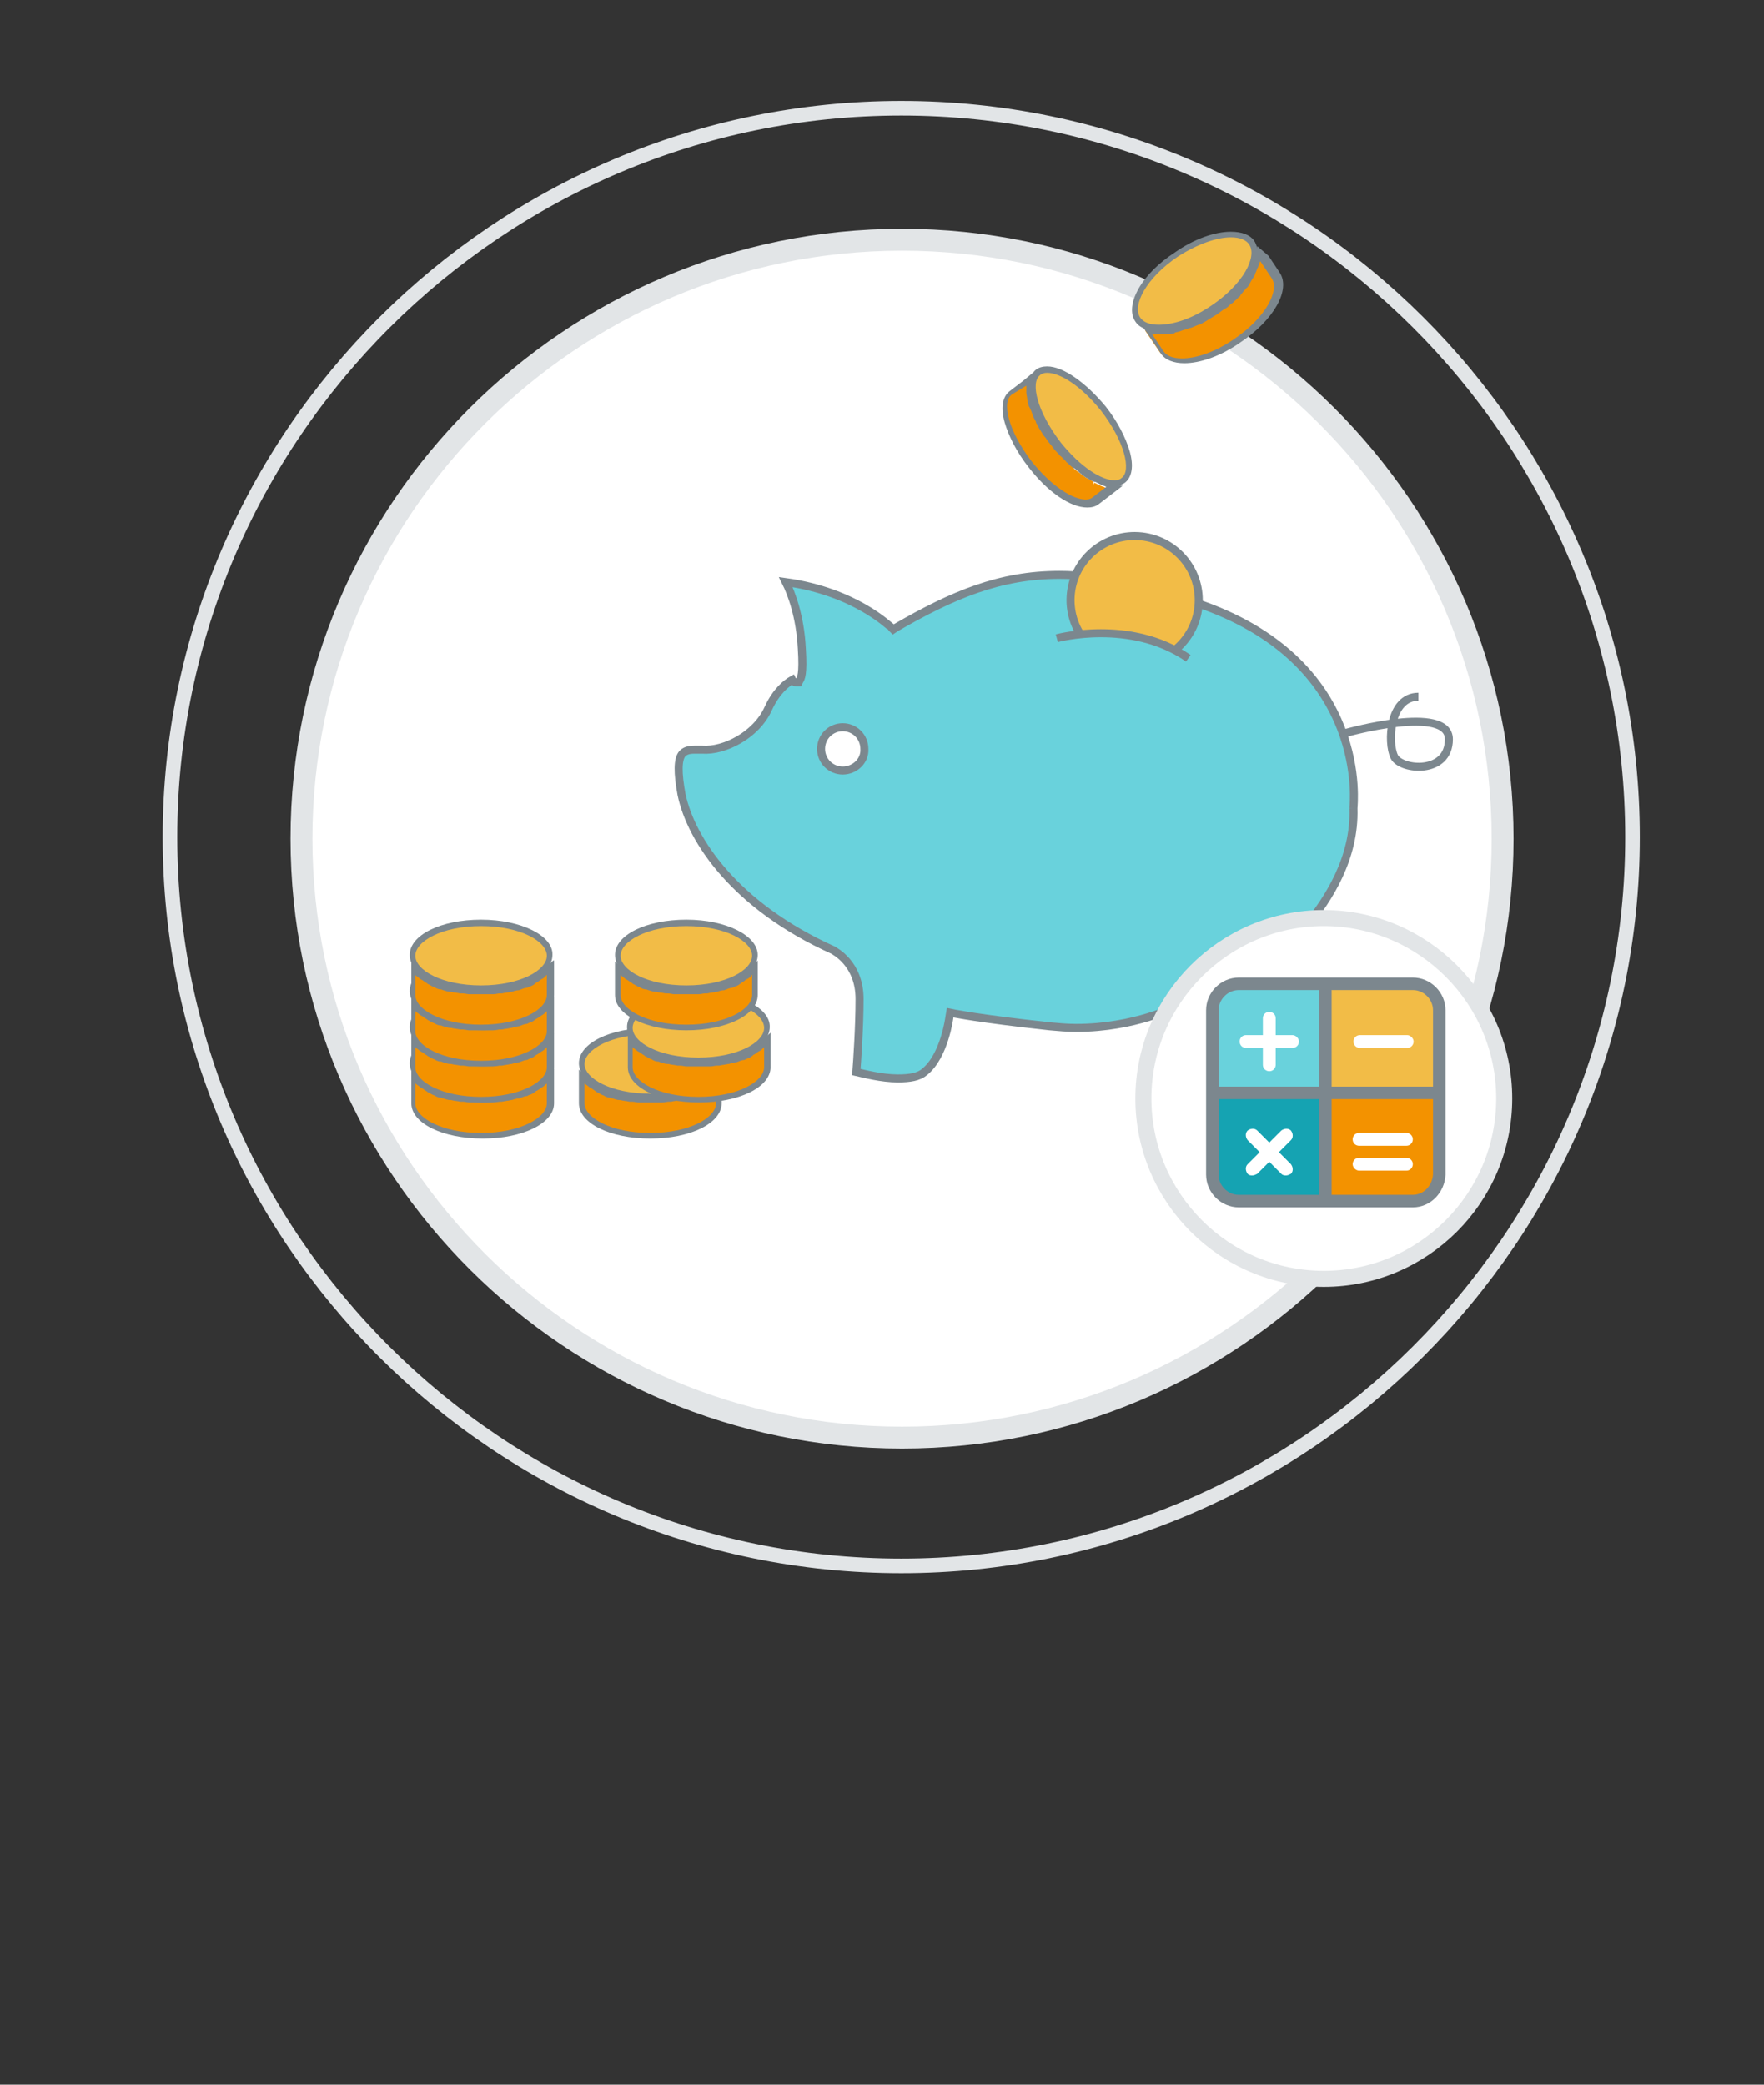 <?xml version="1.0" encoding="utf-8"?>
<svg version="1.1" id="Layer_1" xmlns="http://www.w3.org/2000/svg" xmlns:xlink="http://www.w3.org/1999/xlink" x="0" y="0" viewBox="0 0 220 260" style="enable-background:new 0 0 220 260;" xml:space="preserve">
  <rect x="0" y="0" width="220" height="260" fill="#333333" stroke="none"/>
  <style type="text/css">
    .st0{clip-path:url(#SVGID_2_);} .st1{clip-path:url(#SVGID_4_);fill:#FFFFFF;} .st2{fill:none;stroke:#E2E5E7;stroke-width:2.73;stroke-miterlimit:10;} .st3{fill:none;stroke:#E2E5E7;stroke-width:1.82;stroke-miterlimit:10;} .st4{clip-path:url(#SVGID_6_);} .st5{clip-path:url(#SVGID_8_);} .st6{fill-rule:evenodd;clip-rule:evenodd;fill:#69D2DC;stroke:#7C878E;stroke-miterlimit:10;} .st7{fill-rule:evenodd;clip-rule:evenodd;fill:#FFFFFF;stroke:#7C878E;stroke-miterlimit:10;} .st8{fill-rule:evenodd;clip-rule:evenodd;fill:#F2BC47;stroke:#7C878E;stroke-miterlimit:10;} .st9{fill-rule:evenodd;clip-rule:evenodd;fill:#69D2DC;} .st10{fill:none;stroke:#7C878E;stroke-miterlimit:10;} .st11{fill:#F2BC47;} .st12{fill:#7C878E;} .st13{fill:#F39200;} .st14{fill:none;stroke:#7B878E;stroke-width:1.681;stroke-miterlimit:10;} .st15{clip-path:url(#SVGID_12_);} .st16{clip-path:url(#SVGID_14_);fill:#FFFFFF;} .st17{fill:none;stroke:#E2E5E7;stroke-width:2;stroke-miterlimit:10;} .st18{clip-path:url(#SVGID_16_);} .st19{clip-path:url(#SVGID_18_);fill:#69D2DC;} .st20{clip-path:url(#SVGID_20_);} .st21{clip-path:url(#SVGID_22_);fill:#F2BC47;} .st22{clip-path:url(#SVGID_24_);} .st23{clip-path:url(#SVGID_26_);fill:#15A3B2;} .st24{clip-path:url(#SVGID_28_);} .st25{clip-path:url(#SVGID_30_);fill:#F39200;} .st26{clip-path:url(#SVGID_32_);} .st27{clip-path:url(#SVGID_34_);fill:#7C878E;} .st28{clip-path:url(#SVGID_36_);} .st29{clip-path:url(#SVGID_38_);fill:#FFFFFF;} .st30{clip-path:url(#SVGID_40_);} .st31{clip-path:url(#SVGID_42_);fill:#FFFFFF;} .st32{clip-path:url(#SVGID_44_);} .st33{clip-path:url(#SVGID_46_);fill:#FFFFFF;} .st34{clip-path:url(#SVGID_48_);} .st35{clip-path:url(#SVGID_50_);fill:#FFFFFF;} .st36{clip-path:url(#SVGID_52_);} .st37{clip-path:url(#SVGID_54_);fill:#FFFFFF;} .st38{fill:none;stroke:#7C878E;stroke-width:1.56;stroke-miterlimit:10;}
  </style>
  <g>
    <defs>
      <path id="SVGID_1_" d="M112.5,179.3c41.3,0,74.9-33.6,74.9-74.7c0-41.2-33.7-74.7-74.9-74.7c-41.3,0-74.9,33.6-74.9,74.7 C37.6,145.8,71.3,179.3,112.5,179.3z"/>
    </defs>
    <clipPath id="SVGID_2_">
      <use xlink:href="#SVGID_1_" style="overflow:visible;"/>
    </clipPath>
    <g class="st0">
      <defs>
        <path id="SVGID_3_" d="M-387.6 -428.5H1052.4V1064.5H-387.6z"/>
      </defs>
      <clipPath id="SVGID_4_">
        <use xlink:href="#SVGID_3_" style="overflow:visible;"/>
      </clipPath>
      <path class="st1" d="M32.6 24.9H192.5V184.4H32.6z"/>
    </g>
  </g>
  <path class="st2" d="M112.5,179.3c41.3,0,74.9-33.6,74.9-74.7c0-41.2-33.7-74.7-74.9-74.7c-41.3,0-74.9,33.6-74.9,74.7	C37.6,145.8,71.3,179.3,112.5,179.3z"/>
  <path class="st3" d="M21.2,104.4c0,50.1,41,90.9,91.2,90.9c50.2,0,91.2-40.9,91.2-90.9c0-50.1-41-90.9-91.2-90.9	C62.2,13.5,21.2,54.4,21.2,104.4"/>
  <g>
    <defs>
      <path id="SVGID_5_" d="M-7.6 217.5H232.4V243.5H-7.6z"/>
    </defs>
    <clipPath id="SVGID_6_">
      <use xlink:href="#SVGID_5_" style="overflow:visible;"/>
    </clipPath>
    <g class="st4">
      <defs>
        <path id="SVGID_7_" d="M-0.6 217.5H225.4V241.5H-0.6z"/>
      </defs>
      <clipPath id="SVGID_8_">
        <use xlink:href="#SVGID_7_" style="overflow:visible;"/>
      </clipPath>
      <g class="st5">
        <defs>
          <path id="SVGID_9_" d="M-7.6 217.5H232.4V243.5H-7.6z"/>
        </defs>
        <clipPath id="SVGID_10_">
          <use xlink:href="#SVGID_9_" style="overflow:visible;"/>
        </clipPath>
        <g transform="matrix(1 0 0 1 -4.768372e-07 0)" style="clip-path:url(#SVGID_10_);"/>
      </g>
    </g>
  </g>
  <g>
    <path class="st6" d="M168.8,100.8c0.2,6.3-3.2,11.4-5.8,14.6c-2.5,3.1-3.2,8.7-3.8,13.1c-0.2,1.2-0.3,2.3-0.5,3.3 c-0.4,2.4-2.9,2.9-4.8,2.9c-1.1,0-1.9-0.2-1.9-0.2l-0.1,0l-0.1,0c-1.1,0-3.1-4.5-4.2-8.7l-0.2-0.6l-0.6,0.3 c-0.1,0-5.2,2.7-12.6,2.7c-1.1,0-2.2-0.1-3.3-0.2c-9.2-1-11.8-1.6-11.9-1.6l-0.5-0.1l-0.1,0.6c0,0-0.6,4.8-3.1,6.8 c-0.7,0.6-1.8,0.8-3.3,0.8c-2.1,0-4.3-0.6-5.2-0.8c0.1-1.3,0.4-5.6,0.4-9.1c0-4.5-3.2-6-3.3-6.1C91.7,113,86.2,104.8,85,99.1 c-0.5-2.7-0.5-4.4,0.1-5.1c0.3-0.3,0.7-0.5,1.5-0.5c0.3,0,0.6,0,1,0c2.7,0.2,6.7-1.8,8.2-5.1c1-2.2,2.3-3.2,3-3.6 c0.1,0.2,0.3,0.3,0.5,0.3l0.3,0l0.1-0.2c0.2-0.3,0.5-0.8,0.3-4c-0.2-4-1.3-6.9-2-8.3c8.7,1.2,13,5.6,13.1,5.6l0.3,0.3l0.3-0.2 c7.1-4.1,13-6.6,20.4-6.6c5,0,10.8,1.2,18,3.8C170.9,83,168.8,100.5,168.8,100.8"/>
    <path class="st7" d="M105.1,96.1c-1.5,0-2.7-1.2-2.7-2.7c0-1.5,1.2-2.7,2.7-2.7c1.5,0,2.7,1.2,2.7,2.7 C107.9,94.9,106.6,96.1,105.1,96.1"/>
    <ellipse transform="matrix(5.682358e-02 -0.998 0.998 5.682358e-02 58.812 211.916)" class="st8" cx="141.6" cy="74.8" rx="8" ry="8"/>
    <ellipse class="st9" cx="138.6" cy="92.1" rx="14.3" ry="13.5"/>
    <path class="st10" d="M131.8 79.6c0 0 9.2-2.5 16.4 2.5M167.9 91.4c0 0 12.8-3.6 12.8.8s-5.9 3.9-6.8 2.2c-.9-1.8-.6-7.5 3-7.5"/>
  </g>
  <g>
    <g>
      <path class="st11" d="M81.1,136.7c-5.3,0-8.6-2.1-8.6-4s3.3-4,8.6-4c5.3,0,8.6,2.1,8.6,4S86.4,136.7,81.1,136.7z"/>
      <path class="st12" d="M81.1,129c4.9,0,8.2,1.9,8.2,3.7c0,1.8-3.3,3.7-8.2,3.7c-4.9,0-8.2-1.9-8.2-3.7 C72.9,130.9,76.2,129,81.1,129 M81.1,128.2c-5,0-8.9,1.9-8.9,4.4c0,2.5,3.9,4.4,8.9,4.4c5,0,8.9-1.9,8.9-4.4 C90,130.2,86.1,128.2,81.1,128.2L81.1,128.2z"/>
    </g>
    <g>
      <path class="st13" d="M81.1,141.6c-5.3,0-8.6-2.1-8.6-4v-3.3l0.6,0.6c0,0,0.1,0.1,0.1,0.1c0.1,0.1,0.3,0.2,0.4,0.3l0.2,0.1 c0.2,0.1,0.4,0.2,0.6,0.4l0.1,0.1c0.2,0.1,0.5,0.2,0.8,0.4c0.1,0,0.2,0.1,0.2,0.1c0.2,0.1,0.4,0.2,0.7,0.2l0.3,0.1 c0.3,0.1,0.6,0.2,0.9,0.2c0.4,0.1,0.8,0.2,1.1,0.2l0.3,0c0.3,0,0.5,0.1,0.8,0.1l0.3,0c0.4,0,0.8,0,1.2,0c0.4,0,0.8,0,1.2,0l0.3,0 c0.3,0,0.6-0.1,0.8-0.1l0.2,0c0.4-0.1,0.8-0.1,1.1-0.2c0.4-0.1,0.7-0.2,1-0.3l0.3-0.1c0.2-0.1,0.4-0.2,0.7-0.2l0.2-0.1 c0.3-0.1,0.5-0.2,0.8-0.4l0.3,0.3l-0.2-0.3c0.2-0.1,0.4-0.2,0.6-0.4l0.1-0.1c0.2-0.1,0.3-0.3,0.5-0.4l0.1-0.1l0.6-0.6l0,0.9v2.5 C89.7,139.5,86.4,141.6,81.1,141.6z"/>
      <path class="st12" d="M89.3,135.1v2.5c0,1.8-3.3,3.7-8.2,3.7c-4.9,0-8.2-1.9-8.2-3.7v-2.5c0,0,0.1,0.1,0.1,0.1 c0.1,0.1,0.3,0.2,0.5,0.4c0.1,0,0.1,0.1,0.2,0.1c0.2,0.1,0.4,0.3,0.6,0.4c0,0,0.1,0,0.1,0.1c0.3,0.1,0.5,0.3,0.8,0.4 c0.1,0,0.2,0.1,0.2,0.1c0.2,0.1,0.4,0.2,0.7,0.2c0.1,0,0.2,0.1,0.3,0.1c0.3,0.1,0.6,0.2,0.9,0.2c0,0,0,0,0.1,0 c0.3,0.1,0.7,0.1,1.1,0.2c0.1,0,0.2,0,0.3,0c0.3,0,0.6,0.1,0.8,0.1c0.1,0,0.2,0,0.3,0c0.4,0,0.8,0,1.2,0c0.4,0,0.8,0,1.2,0 c0.1,0,0.2,0,0.3,0c0.3,0,0.6-0.1,0.8-0.1c0.1,0,0.2,0,0.3,0c0.4-0.1,0.7-0.1,1.1-0.2c0,0,0,0,0.1,0c0.3-0.1,0.6-0.2,0.9-0.2 c0.1,0,0.2-0.1,0.3-0.1c0.2-0.1,0.5-0.2,0.7-0.2c0.1,0,0.2-0.1,0.2-0.1c0.3-0.1,0.6-0.2,0.8-0.4c0,0,0.1,0,0.1-0.1 c0.2-0.1,0.4-0.2,0.6-0.4c0.1,0,0.1-0.1,0.2-0.1c0.2-0.1,0.3-0.2,0.5-0.4C89.2,135.2,89.3,135.2,89.3,135.1 M90,133.3l-1.3,1.2 c0,0-0.1,0.1-0.1,0.1c-0.1,0.1-0.2,0.2-0.4,0.3l0,0c0,0-0.1,0.1-0.1,0.1c-0.2,0.1-0.4,0.2-0.6,0.3l0,0l-0.1,0 c-0.2,0.1-0.5,0.2-0.8,0.4l-0.1,0.1l-0.1,0c-0.2,0.1-0.4,0.2-0.6,0.2l-0.1,0l-0.1,0c-0.3,0.1-0.6,0.2-0.9,0.2l-0.1,0l0,0 c-0.3,0.1-0.7,0.1-1,0.2l-0.1,0c-0.1,0-0.2,0-0.2,0c-0.3,0-0.5,0.1-0.8,0.1l-0.3,0c-0.3,0-0.7,0-1.1,0c-0.4,0-0.8,0-1.1,0l-0.3,0 c-0.3,0-0.5-0.1-0.8-0.1c-0.1,0-0.1,0-0.2,0l-0.1,0c-0.3-0.1-0.7-0.1-1-0.2c0,0,0,0,0,0l0,0l0,0c-0.3-0.1-0.5-0.1-0.9-0.2l-0.1,0 l-0.1,0c-0.2-0.1-0.4-0.1-0.6-0.2c-0.1,0-0.1-0.1-0.2-0.1c-0.3-0.1-0.5-0.2-0.8-0.3l0,0l-0.1,0c-0.2-0.1-0.4-0.2-0.6-0.3 c-0.1,0-0.1-0.1-0.2-0.1c-0.2-0.1-0.3-0.2-0.4-0.3c0,0-0.1-0.1-0.1-0.1l-1.3-1.2l0,1.7v2.5c0,2.5,3.9,4.4,8.9,4.4 c5,0,8.9-1.9,8.9-4.4v-2.5V133.3L90,133.3z"/>
    </g>
  </g>
  <g>
    <path class="st11" d="M87.1,132.2c-5.3,0-8.6-2.1-8.6-4s3.3-4,8.6-4c5.3,0,8.6,2.1,8.6,4S92.4,132.2,87.1,132.2z"/>
    <path class="st12" d="M87.1,124.5c4.9,0,8.2,1.9,8.2,3.7c0,1.8-3.3,3.7-8.2,3.7c-4.9,0-8.2-1.9-8.2-3.7 C78.9,126.4,82.2,124.5,87.1,124.5 M87.1,123.7c-5,0-8.9,1.9-8.9,4.4c0,2.5,3.9,4.4,8.9,4.4c5,0,8.9-1.9,8.9-4.4 C96.1,125.7,92.1,123.7,87.1,123.7L87.1,123.7z"/>
  </g>
  <g>
    <path class="st13" d="M87.1,137.1c-5.3,0-8.6-2.1-8.6-4v-3.3l0.6,0.6c0,0,0.1,0.1,0.1,0.1c0.1,0.1,0.3,0.2,0.4,0.3l0.2,0.1 c0.2,0.1,0.4,0.2,0.6,0.4l0.1,0.1c0.2,0.1,0.5,0.2,0.8,0.4l0.2,0.1c0.2,0.1,0.5,0.2,0.7,0.2l0.3,0.1c0.3,0.1,0.6,0.2,0.9,0.2 c0.4,0.1,0.8,0.2,1.1,0.2l0.3,0c0.3,0,0.5,0.1,0.8,0.1l0.3,0c0.4,0,0.8,0,1.1,0c0.4,0,0.8,0,1.2,0l0.3,0c0.3,0,0.6-0.1,0.8-0.1 l0.2,0c0.4-0.1,0.8-0.1,1.1-0.2c0.4-0.1,0.7-0.2,1-0.3L92,132c0.2-0.1,0.4-0.2,0.7-0.2l0.2-0.1c0.3-0.1,0.5-0.2,0.8-0.4l0.3,0.3 l-0.2-0.3c0.2-0.1,0.4-0.2,0.6-0.4l0.1-0.1c0.2-0.1,0.3-0.3,0.5-0.4l0.1-0.1l0.6-0.6l0,0.9v2.5C95.7,135,92.4,137.1,87.1,137.1z"/>
    <path class="st12" d="M95.3,130.6v2.5c0,1.8-3.3,3.7-8.2,3.7c-4.9,0-8.2-1.9-8.2-3.7v-2.5c0,0,0.1,0.1,0.1,0.1 c0.1,0.1,0.3,0.2,0.5,0.4c0.1,0,0.1,0.1,0.2,0.1c0.2,0.1,0.4,0.3,0.6,0.4c0,0,0.1,0,0.1,0.1c0.3,0.1,0.5,0.3,0.8,0.4 c0.1,0,0.2,0.1,0.2,0.1c0.2,0.1,0.4,0.2,0.7,0.2c0.1,0,0.2,0.1,0.3,0.1c0.3,0.1,0.6,0.2,0.9,0.2c0,0,0,0,0.1,0 c0.3,0.1,0.7,0.1,1.1,0.2c0.1,0,0.2,0,0.3,0c0.3,0,0.6,0.1,0.8,0.1c0.1,0,0.2,0,0.3,0c0.4,0,0.8,0,1.2,0c0.4,0,0.8,0,1.2,0 c0.1,0,0.2,0,0.3,0c0.3,0,0.6-0.1,0.8-0.1c0.1,0,0.2,0,0.3,0c0.4-0.1,0.7-0.1,1.1-0.2c0,0,0,0,0.1,0c0.3-0.1,0.6-0.2,0.9-0.2 c0.1,0,0.2-0.1,0.3-0.1c0.2-0.1,0.5-0.2,0.7-0.2c0.1,0,0.2-0.1,0.2-0.1c0.3-0.1,0.6-0.2,0.8-0.4c0,0,0.1,0,0.1-0.1 c0.2-0.1,0.4-0.2,0.6-0.4c0.1,0,0.1-0.1,0.2-0.1c0.2-0.1,0.3-0.2,0.5-0.4C95.2,130.7,95.3,130.6,95.3,130.6 M96.1,128.8l-1.3,1.2 c0,0-0.1,0.1-0.1,0.1c-0.1,0.1-0.2,0.2-0.4,0.3l0,0c0,0-0.1,0.1-0.1,0.1c-0.2,0.1-0.4,0.2-0.6,0.3l0,0l-0.1,0 c-0.2,0.1-0.5,0.2-0.8,0.4l-0.1,0.1l-0.1,0c-0.2,0.1-0.4,0.2-0.6,0.2l-0.1,0l-0.1,0c-0.3,0.1-0.6,0.2-0.9,0.2l-0.1,0l0,0 c-0.3,0.1-0.7,0.1-1,0.2l-0.1,0c-0.1,0-0.2,0-0.2,0c-0.3,0-0.5,0.1-0.8,0.1l-0.3,0c-0.3,0-0.7,0-1.1,0c-0.4,0-0.8,0-1.1,0l-0.3,0 c-0.3,0-0.5-0.1-0.8-0.1c-0.1,0-0.1,0-0.2,0l-0.1,0c-0.3-0.1-0.7-0.1-1-0.2c0,0,0,0,0,0l0,0l0,0c-0.3-0.1-0.5-0.1-0.9-0.2l-0.1,0 l-0.1,0c-0.2-0.1-0.4-0.1-0.6-0.2c-0.1,0-0.1-0.1-0.2-0.1c-0.3-0.1-0.5-0.2-0.8-0.3l0,0l-0.1,0c-0.2-0.1-0.4-0.2-0.6-0.3 c-0.1,0-0.1-0.1-0.2-0.1c-0.2-0.1-0.3-0.2-0.4-0.3c0,0-0.1-0.1-0.1-0.1l-1.3-1.2l0,1.7v2.5c0,2.5,3.9,4.4,8.9,4.4 c5,0,8.9-1.9,8.9-4.4v-2.5V128.8L96.1,128.8z"/>
  </g>
  <g>
    <path class="st11" d="M85.6,123.2c-5.3,0-8.6-2.1-8.6-4s3.3-4,8.6-4c5.3,0,8.6,2.1,8.6,4S90.9,123.2,85.6,123.2z"/>
    <path class="st12" d="M85.6,115.5c4.9,0,8.2,1.9,8.2,3.7c0,1.8-3.3,3.7-8.2,3.7c-4.9,0-8.2-1.9-8.2-3.7 C77.4,117.4,80.7,115.5,85.6,115.5 M85.6,114.7c-5,0-8.9,1.9-8.9,4.4c0,2.5,3.9,4.4,8.9,4.4c5,0,8.9-1.9,8.9-4.4 C94.5,116.7,90.6,114.7,85.6,114.7L85.6,114.7z"/>
  </g>
  <g>
    <path class="st13" d="M85.6,128.1c-5.3,0-8.6-2.1-8.6-4v-3.3l0.6,0.6c0.1,0,0.1,0.1,0.1,0.1c0.1,0.1,0.3,0.2,0.4,0.3l0.2,0.1 c0.2,0.1,0.4,0.2,0.6,0.4l0.1,0.1c0.2,0.1,0.5,0.2,0.8,0.4l0.2,0.1c0.2,0.1,0.4,0.2,0.7,0.2L81,123c0.3,0.1,0.6,0.2,0.9,0.2 c0.4,0.1,0.8,0.2,1.1,0.2l0.3,0c0.3,0,0.5,0.1,0.8,0.1l0.3,0c0.4,0,0.8,0,1.2,0c0.4,0,0.8,0,1.2,0l0.3,0c0.3,0,0.6-0.1,0.8-0.1 l0.2,0c0.4-0.1,0.8-0.1,1.1-0.2c0.4-0.1,0.7-0.2,1-0.3l0.3-0.1c0.2-0.1,0.4-0.2,0.7-0.2l0.2-0.1c0.3-0.1,0.5-0.2,0.8-0.4l0.3,0.3 l-0.2-0.3c0.2-0.1,0.4-0.2,0.6-0.4l0.1-0.1c0.2-0.1,0.3-0.3,0.5-0.4l0.1-0.1l0.6-0.5l0,0.8v2.5C94.2,126,90.9,128.1,85.6,128.1z"/>
    <path class="st12" d="M93.8,121.6v2.5c0,1.8-3.3,3.7-8.2,3.7c-4.9,0-8.2-1.9-8.2-3.7v-2.5c0,0,0.1,0.1,0.1,0.1 c0.1,0.1,0.3,0.2,0.5,0.4c0.1,0,0.1,0.1,0.2,0.1c0.2,0.1,0.4,0.3,0.6,0.4c0,0,0.1,0,0.1,0.1c0.3,0.1,0.5,0.3,0.8,0.4 c0.1,0,0.2,0.1,0.2,0.1c0.2,0.1,0.4,0.2,0.7,0.2c0.1,0,0.2,0.1,0.3,0.1c0.3,0.1,0.6,0.2,0.9,0.2c0,0,0,0,0.1,0 c0.3,0.1,0.7,0.1,1.1,0.2c0.1,0,0.2,0,0.3,0c0.3,0,0.6,0.1,0.8,0.1c0.1,0,0.2,0,0.3,0c0.4,0,0.8,0,1.2,0c0.4,0,0.8,0,1.2,0 c0.1,0,0.2,0,0.3,0c0.3,0,0.6-0.1,0.8-0.1c0.1,0,0.2,0,0.3,0c0.4-0.1,0.7-0.1,1.1-0.2c0,0,0,0,0.1,0c0.3-0.1,0.6-0.2,0.9-0.2 c0.1,0,0.2-0.1,0.3-0.1c0.2-0.1,0.5-0.2,0.7-0.2c0.1,0,0.2-0.1,0.2-0.1c0.3-0.1,0.6-0.2,0.8-0.4c0,0,0.1,0,0.1-0.1 c0.2-0.1,0.4-0.2,0.6-0.4c0.1,0,0.1-0.1,0.2-0.1c0.2-0.1,0.3-0.2,0.5-0.4C93.7,121.6,93.8,121.6,93.8,121.6 M94.5,119.8l-1.3,1.2 c0,0-0.1,0.1-0.1,0.1c-0.1,0.1-0.2,0.2-0.4,0.3l0,0c0,0-0.1,0.1-0.1,0.1c-0.2,0.1-0.4,0.2-0.6,0.3l0,0l-0.1,0 c-0.2,0.1-0.5,0.2-0.8,0.4l-0.1,0.1l-0.1,0c-0.2,0.1-0.4,0.2-0.6,0.2l-0.1,0l-0.1,0c-0.3,0.1-0.6,0.2-0.9,0.2l-0.1,0l0,0 c-0.3,0.1-0.7,0.1-1,0.2l-0.1,0c-0.1,0-0.2,0-0.2,0c-0.3,0-0.5,0.1-0.8,0.1l-0.3,0c-0.3,0-0.7,0-1.1,0c-0.4,0-0.8,0-1.1,0l-0.3,0 c-0.3,0-0.5-0.1-0.8-0.1c-0.1,0-0.1,0-0.2,0l-0.1,0c-0.3-0.1-0.7-0.1-1-0.2c0,0,0,0,0,0l0,0l0,0c-0.3-0.1-0.5-0.1-0.9-0.2l-0.1,0 l-0.1,0c-0.2-0.1-0.4-0.1-0.6-0.2c-0.1,0-0.1-0.1-0.2-0.1c-0.3-0.1-0.5-0.2-0.8-0.3l0,0l-0.1,0c-0.2-0.1-0.4-0.2-0.6-0.3 c-0.1,0-0.1-0.1-0.2-0.1c-0.2-0.1-0.3-0.2-0.4-0.3c0,0-0.1-0.1-0.1-0.1l-1.3-1.2l0,1.7v2.5c0,2.5,3.9,4.4,8.9,4.4 c5,0,8.9-1.9,8.9-4.4v-2.5V119.8L94.5,119.8z"/>
  </g>
  <g>
    <g>
      <path class="st11" d="M60,136.7c-5.3,0-8.6-2.1-8.6-4s3.3-4,8.6-4c5.3,0,8.6,2.1,8.6,4S65.3,136.7,60,136.7z"/>
      <path class="st12" d="M60,129c4.9,0,8.2,1.9,8.2,3.7c0,1.8-3.3,3.7-8.2,3.7c-4.9,0-8.2-1.9-8.2-3.7C51.8,130.9,55.1,129,60,129 M60,128.2c-5,0-8.9,1.9-8.9,4.4c0,2.5,3.9,4.4,8.9,4.4c5,0,8.9-1.9,8.9-4.4C69,130.2,65,128.2,60,128.2L60,128.2z"/>
    </g>
    <g>
      <path class="st13" d="M60,141.6c-5.3,0-8.6-2.1-8.6-4v-3.3l0.6,0.6c0,0,0.1,0.1,0.1,0.1c0.1,0.1,0.3,0.2,0.4,0.3l0.2,0.1 c0.2,0.1,0.4,0.2,0.6,0.4l0.1,0.1c0.2,0.1,0.5,0.2,0.8,0.4c0.1,0,0.2,0.1,0.2,0.1c0.2,0.1,0.4,0.2,0.7,0.2l0.3,0.1 c0.3,0.1,0.6,0.2,0.9,0.2c0.4,0.1,0.8,0.2,1.1,0.2l0.3,0c0.3,0,0.5,0.1,0.8,0.1l0.3,0c0.4,0,0.8,0,1.2,0c0.4,0,0.8,0,1.2,0l0.3,0 c0.3,0,0.6-0.1,0.8-0.1l0.2,0c0.4-0.1,0.8-0.1,1.1-0.2c0.4-0.1,0.7-0.2,1-0.3l0.3-0.1c0.2-0.1,0.4-0.2,0.7-0.2l0.2-0.1 c0.3-0.1,0.5-0.2,0.8-0.4l0.3,0.3l-0.2-0.3c0.2-0.1,0.4-0.2,0.6-0.4l0.1-0.1c0.2-0.1,0.3-0.3,0.5-0.4l0.1-0.1l0.6-0.6l0,0.9v2.5 C68.6,139.5,65.3,141.6,60,141.6z"/>
      <path class="st12" d="M68.2,135.1v2.5c0,1.8-3.3,3.7-8.2,3.7c-4.9,0-8.2-1.9-8.2-3.7v-2.5c0,0,0.1,0.1,0.1,0.1 c0.1,0.1,0.3,0.2,0.5,0.4c0.1,0,0.1,0.1,0.2,0.1c0.2,0.1,0.4,0.3,0.6,0.4c0,0,0.1,0,0.1,0.1c0.3,0.1,0.5,0.3,0.8,0.4 c0.1,0,0.2,0.1,0.2,0.1c0.2,0.1,0.4,0.2,0.7,0.2c0.1,0,0.2,0.1,0.3,0.1c0.3,0.1,0.6,0.2,0.9,0.2c0,0,0,0,0.1,0 c0.3,0.1,0.7,0.1,1.1,0.2c0.1,0,0.2,0,0.3,0c0.3,0,0.6,0.1,0.8,0.1c0.1,0,0.2,0,0.3,0c0.4,0,0.8,0,1.2,0c0.4,0,0.8,0,1.2,0 c0.1,0,0.2,0,0.3,0c0.3,0,0.6-0.1,0.8-0.1c0.1,0,0.2,0,0.3,0c0.4-0.1,0.7-0.1,1.1-0.2c0,0,0,0,0.1,0c0.3-0.1,0.6-0.2,0.9-0.2 c0.1,0,0.2-0.1,0.3-0.1c0.2-0.1,0.5-0.2,0.7-0.2c0.1,0,0.2-0.1,0.2-0.1c0.3-0.1,0.6-0.2,0.8-0.4c0,0,0.1,0,0.1-0.1 c0.2-0.1,0.4-0.2,0.6-0.4c0.1,0,0.1-0.1,0.2-0.1c0.2-0.1,0.3-0.2,0.5-0.4C68.1,135.2,68.2,135.2,68.2,135.1 M69,133.3l-1.3,1.2 c0,0-0.1,0.1-0.1,0.1c-0.1,0.1-0.2,0.2-0.4,0.3l0,0c0,0-0.1,0.1-0.1,0.1c-0.2,0.1-0.4,0.2-0.6,0.3l0,0l-0.1,0 c-0.2,0.1-0.5,0.2-0.8,0.4l-0.1,0.1l-0.1,0c-0.2,0.1-0.4,0.2-0.6,0.2l-0.1,0l-0.1,0c-0.3,0.1-0.6,0.2-0.9,0.2l-0.1,0l0,0 c-0.3,0.1-0.7,0.1-1,0.2l-0.1,0c-0.1,0-0.2,0-0.2,0c-0.3,0-0.5,0.1-0.8,0.1l-0.3,0c-0.3,0-0.7,0-1.1,0c-0.4,0-0.8,0-1.1,0l-0.3,0 c-0.3,0-0.5-0.1-0.8-0.1c-0.1,0-0.1,0-0.2,0l-0.1,0c-0.3-0.1-0.7-0.1-1-0.2c0,0,0,0,0,0l0,0l0,0c-0.3-0.1-0.5-0.1-0.9-0.2l-0.1,0 l-0.1,0c-0.2-0.1-0.4-0.1-0.6-0.2c-0.1,0-0.1-0.1-0.2-0.1c-0.3-0.1-0.5-0.2-0.8-0.3l0,0l-0.1,0c-0.2-0.1-0.4-0.2-0.6-0.3 c-0.1,0-0.1-0.1-0.1-0.1c-0.2-0.1-0.3-0.2-0.4-0.3c0,0-0.1-0.1-0.1-0.1l-1.3-1.2l0,1.7v2.5c0,2.5,3.9,4.4,8.9,4.4 c5,0,8.9-1.9,8.9-4.4v-2.5V133.3L69,133.3z"/>
    </g>
  </g>
  <g>
    <g>
      <path class="st11" d="M60,132.2c-5.3,0-8.6-2.1-8.6-4s3.3-4,8.6-4c5.3,0,8.6,2.1,8.6,4S65.3,132.2,60,132.2z"/>
      <path class="st12" d="M60,124.5c4.9,0,8.2,1.9,8.2,3.7c0,1.8-3.3,3.7-8.2,3.7c-4.9,0-8.2-1.9-8.2-3.7 C51.8,126.4,55.1,124.5,60,124.5 M60,123.7c-5,0-8.9,1.9-8.9,4.4c0,2.5,3.9,4.4,8.9,4.4c5,0,8.9-1.9,8.9-4.4 C69,125.7,65,123.7,60,123.7L60,123.7z"/>
    </g>
    <g>
      <path class="st13" d="M60,137.1c-5.3,0-8.6-2.1-8.6-4v-3.3l0.6,0.6c0,0,0.1,0.1,0.1,0.1c0.1,0.1,0.3,0.2,0.4,0.3l0.2,0.1 c0.2,0.1,0.4,0.2,0.6,0.4l0.1,0.1c0.2,0.1,0.5,0.2,0.8,0.4l0.2,0.1c0.2,0.1,0.5,0.2,0.7,0.2l0.3,0.1c0.3,0.1,0.6,0.2,0.9,0.2 c0.4,0.1,0.8,0.2,1.1,0.2l0.3,0c0.3,0,0.5,0.1,0.8,0.1l0.3,0c0.4,0,0.8,0,1.1,0c0.4,0,0.8,0,1.2,0l0.3,0c0.3,0,0.6-0.1,0.8-0.1 l0.2,0c0.4-0.1,0.8-0.1,1.1-0.2c0.4-0.1,0.7-0.2,1-0.3l0.3-0.1c0.2-0.1,0.4-0.2,0.7-0.2l0.2-0.1c0.3-0.1,0.5-0.2,0.8-0.4l0.3,0.3 l-0.2-0.3c0.2-0.1,0.4-0.2,0.6-0.4l0.1-0.1c0.2-0.1,0.3-0.3,0.5-0.4l0.1-0.1l0.6-0.6l0,0.9v2.5C68.6,135,65.3,137.1,60,137.1z"/>
      <path class="st12" d="M68.2,130.6v2.5c0,1.8-3.3,3.7-8.2,3.7c-4.9,0-8.2-1.9-8.2-3.7v-2.5c0,0,0.1,0.1,0.1,0.1 c0.1,0.1,0.3,0.2,0.5,0.4c0.1,0,0.1,0.1,0.2,0.1c0.2,0.1,0.4,0.3,0.6,0.4c0,0,0.1,0,0.1,0.1c0.3,0.1,0.5,0.3,0.8,0.4 c0.1,0,0.2,0.1,0.2,0.1c0.2,0.1,0.4,0.2,0.7,0.2c0.1,0,0.2,0.1,0.3,0.1c0.3,0.1,0.6,0.2,0.9,0.2c0,0,0,0,0.1,0 c0.3,0.1,0.7,0.1,1.1,0.2c0.1,0,0.2,0,0.3,0c0.3,0,0.6,0.1,0.8,0.1c0.1,0,0.2,0,0.3,0c0.4,0,0.8,0,1.2,0c0.4,0,0.8,0,1.2,0 c0.1,0,0.2,0,0.3,0c0.3,0,0.6-0.1,0.8-0.1c0.1,0,0.2,0,0.3,0c0.4-0.1,0.7-0.1,1.1-0.2c0,0,0,0,0.1,0c0.3-0.1,0.6-0.2,0.9-0.2 c0.1,0,0.2-0.1,0.3-0.1c0.2-0.1,0.5-0.2,0.7-0.2c0.1,0,0.2-0.1,0.2-0.1c0.3-0.1,0.6-0.2,0.8-0.4c0,0,0.1,0,0.1-0.1 c0.2-0.1,0.4-0.2,0.6-0.4c0.1,0,0.1-0.1,0.2-0.1c0.2-0.1,0.3-0.2,0.5-0.4C68.1,130.7,68.2,130.6,68.2,130.6 M69,128.8l-1.3,1.2 c0,0-0.1,0.1-0.1,0.1c-0.1,0.1-0.2,0.2-0.4,0.3l0,0c0,0-0.1,0.1-0.1,0.1c-0.2,0.1-0.4,0.2-0.6,0.3l0,0l-0.1,0 c-0.2,0.1-0.5,0.2-0.8,0.4l-0.1,0.1l-0.1,0c-0.2,0.1-0.4,0.2-0.6,0.2l-0.1,0l-0.1,0c-0.3,0.1-0.6,0.2-0.9,0.2l-0.1,0l0,0 c-0.3,0.1-0.7,0.1-1,0.2l-0.1,0c-0.1,0-0.2,0-0.2,0c-0.3,0-0.5,0.1-0.8,0.1l-0.3,0c-0.3,0-0.7,0-1.1,0c-0.4,0-0.8,0-1.1,0l-0.3,0 c-0.3,0-0.5-0.1-0.8-0.1c-0.1,0-0.1,0-0.2,0l-0.1,0c-0.3-0.1-0.7-0.1-1-0.2c0,0,0,0,0,0l0,0l0,0c-0.3-0.1-0.5-0.1-0.9-0.2l-0.1,0 l-0.1,0c-0.2-0.1-0.4-0.1-0.6-0.2c-0.1,0-0.1-0.1-0.2-0.1c-0.3-0.1-0.5-0.2-0.8-0.3l0,0l-0.1,0c-0.2-0.1-0.4-0.2-0.6-0.3 c-0.1,0-0.1-0.1-0.1-0.1c-0.2-0.1-0.3-0.2-0.4-0.3c0,0-0.1-0.1-0.1-0.1l-1.3-1.2l0,1.7v2.5c0,2.5,3.9,4.4,8.9,4.4 c5,0,8.9-1.9,8.9-4.4v-2.5V128.8L69,128.8z"/>
    </g>
  </g>
  <g>
    <g>
      <path class="st11" d="M60,127.7c-5.3,0-8.6-2.1-8.6-4s3.3-4,8.6-4c5.3,0,8.6,2.1,8.6,4S65.3,127.7,60,127.7z"/>
      <path class="st12" d="M60,120c4.9,0,8.2,1.9,8.2,3.7c0,1.8-3.3,3.7-8.2,3.7c-4.9,0-8.2-1.9-8.2-3.7C51.8,121.9,55.1,120,60,120 M60,119.2c-5,0-8.9,1.9-8.9,4.4c0,2.5,3.9,4.4,8.9,4.4c5,0,8.9-1.9,8.9-4.4C69,121.2,65,119.2,60,119.2L60,119.2z"/>
    </g>
    <g>
      <path class="st13" d="M60,132.6c-5.3,0-8.6-2.1-8.6-4v-3.3l0.6,0.6c0.1,0,0.1,0.1,0.1,0.1c0.1,0.1,0.3,0.2,0.4,0.3l0.2,0.1 c0.2,0.1,0.4,0.2,0.6,0.4l0.1,0.1c0.2,0.1,0.5,0.2,0.8,0.4c0.1,0,0.2,0.1,0.2,0.1c0.2,0.1,0.4,0.2,0.7,0.2l0.3,0.1 c0.3,0.1,0.6,0.2,0.9,0.2c0.4,0.1,0.8,0.2,1.1,0.2l0.3,0c0.3,0,0.5,0.1,0.8,0.1l0.3,0c0.4,0,0.8,0,1.1,0c0.4,0,0.8,0,1.2,0l0.2,0 c0.4,0,0.6-0.1,0.9-0.1l0.2,0c0.4-0.1,0.8-0.1,1.1-0.2c0.4-0.1,0.7-0.2,1-0.3l0.3-0.1c0.2-0.1,0.4-0.2,0.7-0.2l0.2-0.1 c0.3-0.1,0.5-0.2,0.8-0.4l0.3,0.3l-0.2-0.3c0.2-0.1,0.4-0.2,0.6-0.4l0.1-0.1c0.2-0.1,0.3-0.3,0.5-0.4l0.1-0.1l0.6-0.6l0,0.9v2.5 C68.6,130.5,65.3,132.6,60,132.6z"/>
      <path class="st12" d="M68.2,126.1v2.5c0,1.8-3.3,3.7-8.2,3.7c-4.9,0-8.2-1.9-8.2-3.7v-2.5c0,0,0.1,0.1,0.1,0.1 c0.1,0.1,0.3,0.2,0.5,0.4c0.1,0,0.1,0.1,0.2,0.1c0.2,0.1,0.4,0.3,0.6,0.4c0,0,0.1,0,0.1,0.1c0.3,0.1,0.5,0.3,0.8,0.4 c0.1,0,0.2,0.1,0.2,0.1c0.2,0.1,0.4,0.2,0.7,0.2c0.1,0,0.2,0.1,0.3,0.1c0.3,0.1,0.6,0.2,0.9,0.2c0,0,0,0,0.1,0 c0.3,0.1,0.7,0.1,1.1,0.2c0.1,0,0.2,0,0.3,0c0.3,0,0.6,0.1,0.8,0.1c0.1,0,0.2,0,0.3,0c0.4,0,0.8,0,1.2,0c0.4,0,0.8,0,1.2,0 c0.1,0,0.2,0,0.3,0c0.3,0,0.6-0.1,0.8-0.1c0.1,0,0.2,0,0.3,0c0.4-0.1,0.7-0.1,1.1-0.2c0,0,0,0,0.1,0c0.3-0.1,0.6-0.2,0.9-0.2 c0.1,0,0.2-0.1,0.3-0.1c0.2-0.1,0.5-0.2,0.7-0.2c0.1,0,0.2-0.1,0.2-0.1c0.3-0.1,0.6-0.2,0.8-0.4c0,0,0.1,0,0.1-0.1 c0.2-0.1,0.4-0.2,0.6-0.4c0.1,0,0.1-0.1,0.2-0.1c0.2-0.1,0.3-0.2,0.5-0.4C68.1,126.2,68.2,126.1,68.2,126.1 M69,124.3l-1.3,1.2 c0,0-0.1,0.1-0.1,0.1c-0.1,0.1-0.2,0.2-0.4,0.3l0,0c0,0-0.1,0.1-0.1,0.1c-0.2,0.1-0.4,0.2-0.6,0.3l0,0l-0.1,0 c-0.2,0.1-0.5,0.2-0.8,0.4l-0.1,0.1l-0.1,0c-0.2,0.1-0.4,0.2-0.6,0.2l-0.1,0l-0.1,0c-0.3,0.1-0.6,0.2-0.9,0.2l-0.1,0l0,0 c-0.3,0.1-0.7,0.1-1,0.2l-0.1,0c-0.1,0-0.2,0-0.2,0c-0.3,0-0.5,0.1-0.8,0.1l-0.3,0c-0.3,0-0.7,0-1.1,0c-0.4,0-0.8,0-1.1,0l-0.3,0 c-0.3,0-0.5-0.1-0.8-0.1c-0.1,0-0.1,0-0.2,0l-0.1,0c-0.3-0.1-0.7-0.1-1-0.2c0,0,0,0,0,0l0,0l0,0c-0.3-0.1-0.5-0.1-0.9-0.2l-0.1,0 l-0.1,0c-0.2-0.1-0.4-0.1-0.6-0.2c-0.1,0-0.1-0.1-0.2-0.1c-0.3-0.1-0.5-0.2-0.8-0.3l0,0l-0.1,0c-0.2-0.1-0.4-0.2-0.6-0.3 c-0.1,0-0.1-0.1-0.1-0.1c-0.2-0.1-0.3-0.2-0.4-0.3c0,0-0.1-0.1-0.1-0.1l-1.3-1.2l0,1.7v2.5c0,2.5,3.9,4.4,8.9,4.4 c5,0,8.9-1.9,8.9-4.4v-2.5V124.3L69,124.3z"/>
    </g>
  </g>
  <g>
    <g>
      <path class="st11" d="M60,123.2c-5.3,0-8.6-2.1-8.6-4s3.3-4,8.6-4c5.3,0,8.6,2.1,8.6,4S65.3,123.2,60,123.2z"/>
      <path class="st12" d="M60,115.5c4.9,0,8.2,1.9,8.2,3.7c0,1.8-3.3,3.7-8.2,3.7c-4.9,0-8.2-1.9-8.2-3.7 C51.8,117.4,55.1,115.5,60,115.5 M60,114.7c-5,0-8.9,1.9-8.9,4.4c0,2.5,3.9,4.4,8.9,4.4c5,0,8.9-1.9,8.9-4.4 C69,116.7,65,114.7,60,114.7L60,114.7z"/>
    </g>
    <g>
      <path class="st13" d="M60,128.1c-5.3,0-8.6-2.1-8.6-4v-3.3l0.6,0.6c0.1,0,0.1,0.1,0.1,0.1c0.1,0.1,0.3,0.2,0.4,0.3l0.2,0.1 c0.2,0.1,0.4,0.2,0.6,0.4l0.1,0.1c0.2,0.1,0.5,0.2,0.8,0.4c0.1,0,0.2,0.1,0.2,0.1c0.2,0.1,0.4,0.2,0.7,0.2l0.3,0.1 c0.3,0.1,0.6,0.2,0.9,0.2c0.4,0.1,0.8,0.2,1.1,0.2l0.3,0c0.3,0,0.5,0.1,0.8,0.1l0.3,0c0.4,0,0.8,0,1.2,0c0.4,0,0.8,0,1.2,0l0.3,0 c0.3,0,0.6-0.1,0.8-0.1l0.2,0c0.4-0.1,0.8-0.1,1.1-0.2c0.4-0.1,0.7-0.2,1-0.3l0.3-0.1c0.2-0.1,0.4-0.2,0.7-0.2l0.2-0.1 c0.3-0.1,0.5-0.2,0.8-0.4l0.3,0.3l-0.2-0.3c0.2-0.1,0.4-0.2,0.6-0.4l0.1-0.1c0.2-0.1,0.4-0.3,0.5-0.4l0.1-0.1l0.6-0.6l0,0.9v2.5 C68.6,126,65.3,128.1,60,128.1z"/>
      <path class="st12" d="M68.2,121.6v2.5c0,1.8-3.3,3.7-8.2,3.7c-4.9,0-8.2-1.9-8.2-3.7v-2.5c0,0,0.1,0.1,0.1,0.1 c0.1,0.1,0.3,0.2,0.5,0.4c0.1,0,0.1,0.1,0.2,0.1c0.2,0.1,0.4,0.3,0.6,0.4c0,0,0.1,0,0.1,0.1c0.3,0.1,0.5,0.3,0.8,0.4 c0.1,0,0.2,0.1,0.2,0.1c0.2,0.1,0.4,0.2,0.7,0.2c0.1,0,0.2,0.1,0.3,0.1c0.3,0.1,0.6,0.2,0.9,0.2c0,0,0,0,0.1,0 c0.3,0.1,0.7,0.1,1.1,0.2c0.1,0,0.2,0,0.3,0c0.3,0,0.6,0.1,0.8,0.1c0.1,0,0.2,0,0.3,0c0.4,0,0.8,0,1.2,0c0.4,0,0.8,0,1.2,0 c0.1,0,0.2,0,0.3,0c0.3,0,0.6-0.1,0.8-0.1c0.1,0,0.2,0,0.3,0c0.4-0.1,0.7-0.1,1.1-0.2c0,0,0,0,0.1,0c0.3-0.1,0.6-0.2,0.9-0.2 c0.1,0,0.2-0.1,0.3-0.1c0.2-0.1,0.5-0.2,0.7-0.2c0.1,0,0.2-0.1,0.2-0.1c0.3-0.1,0.6-0.2,0.8-0.4c0,0,0.1,0,0.1-0.1 c0.2-0.1,0.4-0.2,0.6-0.4c0.1,0,0.1-0.1,0.2-0.1c0.2-0.1,0.3-0.2,0.5-0.4C68.1,121.6,68.2,121.6,68.2,121.6 M69,119.8l-1.3,1.2 c0,0-0.1,0.1-0.1,0.1c-0.1,0.1-0.2,0.2-0.4,0.3l0,0c0,0-0.1,0.1-0.1,0.1c-0.2,0.1-0.4,0.2-0.6,0.3l0,0l-0.1,0 c-0.2,0.1-0.5,0.2-0.8,0.4l-0.1,0.1l-0.1,0c-0.2,0.1-0.4,0.2-0.6,0.2l-0.1,0l-0.1,0c-0.3,0.1-0.6,0.2-0.9,0.2l-0.1,0l0,0 c-0.3,0.1-0.7,0.1-1,0.2l-0.1,0c-0.1,0-0.2,0-0.2,0c-0.3,0-0.5,0.1-0.8,0.1l-0.3,0c-0.3,0-0.7,0-1.1,0c-0.4,0-0.8,0-1.1,0l-0.3,0 c-0.3,0-0.5-0.1-0.8-0.1c-0.1,0-0.1,0-0.2,0l-0.1,0c-0.3-0.1-0.7-0.1-1-0.2c0,0,0,0,0,0l0,0l0,0c-0.3-0.1-0.5-0.1-0.9-0.2l-0.1,0 l-0.1,0c-0.2-0.1-0.4-0.1-0.6-0.2c-0.1,0-0.1-0.1-0.2-0.1c-0.3-0.1-0.5-0.2-0.8-0.3l0,0l-0.1,0c-0.2-0.1-0.4-0.2-0.6-0.3 c-0.1,0-0.1-0.1-0.1-0.1c-0.2-0.1-0.3-0.2-0.4-0.3c0,0-0.1-0.1-0.1-0.1l-1.3-1.2l0,1.7v2.5c0,2.5,3.9,4.4,8.9,4.4 c5,0,8.9-1.9,8.9-4.4v-2.5V119.8L69,119.8z"/>
    </g>
  </g>
  <g>
    <g>
      <path class="st11" d="M144.5,40.9c-1.2,0-2.1-0.4-2.6-1c-1.1-1.6,0.5-5.2,4.8-8.1c2.3-1.6,4.8-2.5,6.8-2.5c1.2,0,2.1,0.4,2.6,1 c1.1,1.6-0.5,5.2-4.8,8.1C148.9,40,146.5,40.9,144.5,40.9z"/>
      <path class="st12" d="M153.5,29.6c1.1,0,1.9,0.3,2.3,0.9c1,1.5-0.7,4.9-4.7,7.6c-2.5,1.7-4.8,2.4-6.6,2.4c-1.1,0-1.9-0.3-2.3-0.9 c-1-1.5,0.7-4.9,4.7-7.6C149.4,30.4,151.8,29.6,153.5,29.6 M153.5,28.9c-2,0-4.6,0.9-7,2.6c-2,1.3-3.6,2.9-4.5,4.5 c-0.9,1.6-1.1,3.1-0.4,4.1c0.5,0.8,1.6,1.2,2.9,1.2c2,0,4.6-0.9,7-2.6c4.2-2.8,6.3-6.6,4.9-8.7C155.9,29.3,154.9,28.9,153.5,28.9 L153.5,28.9z"/>
    </g>
    <g>
      <path class="st13" d="M147.3,45c-1.2,0-2.1-0.4-2.6-1l-1.9-2.8l0.9,0.1c0.1,0,0.1,0,0.1,0c0.2,0,0.3,0,0.5,0l0.2,0 c0.3,0,0.5,0,0.7,0l0.1,0c0.3,0,0.6-0.1,0.8-0.1l0.2-0.1c0.2-0.1,0.5-0.1,0.7-0.2l0.3-0.1c0.3-0.1,0.6-0.2,0.9-0.3 c0.4-0.2,0.7-0.3,1-0.4l0.3-0.1c0.2-0.1,0.5-0.2,0.7-0.4l0.3-0.2c0.3-0.2,0.6-0.4,1-0.6c0.3-0.2,0.6-0.4,0.9-0.7l0.3-0.2 c0.2-0.2,0.4-0.4,0.6-0.5l0.2-0.1c0.3-0.3,0.6-0.5,0.8-0.8c0.3-0.3,0.5-0.5,0.7-0.7l0.2-0.2c0.1-0.2,0.3-0.4,0.4-0.6l0.1-0.2 c0.2-0.2,0.3-0.5,0.4-0.7l0.4,0.1l-0.3-0.2c0.1-0.2,0.2-0.4,0.3-0.6l0.1-0.2c0.1-0.2,0.1-0.4,0.2-0.6l0-0.1l0.2-0.9l0.5,0.7 l1.4,2.1c0.6,0.9,0.4,2.2-0.5,3.7c-0.9,1.5-2.5,3.1-4.4,4.4C151.7,44.1,149.2,45,147.3,45z"/>
      <path class="st12" d="M157.2,32.6l1.4,2.1c1,1.5-0.7,4.9-4.7,7.6c-2.5,1.7-4.8,2.4-6.5,2.4c-1.1,0-1.9-0.3-2.3-0.9l-1.4-2.1 c0,0,0.1,0,0.1,0c0.2,0,0.4,0,0.6,0c0.1,0,0.1,0,0.2,0c0,0,0,0,0,0c0,0,0,0,0,0c0.2,0,0.5,0,0.7,0c0,0,0.1,0,0.1,0 c0.3,0,0.6-0.1,0.9-0.1c0.1,0,0.2,0,0.2-0.1c0.2-0.1,0.5-0.1,0.7-0.2c0.1,0,0.2-0.1,0.3-0.1c0.3-0.1,0.6-0.2,0.9-0.3 c0,0,0,0,0.1,0c0.3-0.1,0.7-0.3,1-0.4c0.1,0,0.2-0.1,0.3-0.1c0.2-0.1,0.5-0.3,0.7-0.4c0.1-0.1,0.2-0.1,0.3-0.2 c0.3-0.2,0.7-0.4,1-0.6c0.3-0.2,0.6-0.5,1-0.7c0.1-0.1,0.2-0.1,0.3-0.2c0.2-0.2,0.4-0.4,0.6-0.5c0.1-0.1,0.2-0.1,0.2-0.2 c0.3-0.2,0.5-0.5,0.8-0.7c0,0,0,0,0-0.1c0.2-0.2,0.4-0.5,0.6-0.7c0.1-0.1,0.1-0.2,0.2-0.2c0.2-0.2,0.3-0.4,0.4-0.6 c0-0.1,0.1-0.1,0.1-0.2c0.2-0.3,0.3-0.5,0.5-0.8c0,0,0-0.1,0-0.1c0.1-0.2,0.2-0.4,0.3-0.7c0-0.1,0.1-0.1,0.1-0.2 c0.1-0.2,0.1-0.4,0.2-0.5C157.1,32.6,157.2,32.6,157.2,32.6 M156.8,30.7l-0.4,1.7c0,0.1,0,0.1,0,0.2c0,0.1-0.1,0.3-0.1,0.5l0,0.1 c0,0,0,0.1-0.1,0.1c-0.1,0.2-0.2,0.4-0.3,0.6l0,0l0,0.1c-0.1,0.2-0.3,0.5-0.4,0.7l-0.1,0.1l0,0.1c-0.1,0.2-0.3,0.4-0.4,0.5 l-0.1,0.1l-0.1,0.1c-0.2,0.2-0.4,0.5-0.6,0.7l0,0l0,0c-0.2,0.3-0.5,0.5-0.7,0.7l-0.1,0c-0.1,0.1-0.1,0.1-0.2,0.2 c-0.2,0.2-0.4,0.3-0.6,0.5l-0.3,0.2c-0.2,0.2-0.6,0.4-0.9,0.7c-0.3,0.2-0.7,0.4-1,0.6l-0.3,0.2c-0.2,0.1-0.5,0.3-0.7,0.4 c-0.1,0-0.1,0.1-0.2,0.1l-0.1,0c-0.3,0.1-0.6,0.3-0.9,0.4c0,0,0,0,0,0l0,0l0,0c-0.3,0.1-0.5,0.2-0.8,0.3l-0.1,0l-0.1,0 c-0.2,0.1-0.4,0.1-0.6,0.2c-0.1,0-0.1,0-0.2,0c-0.3,0.1-0.6,0.1-0.8,0.1l0,0l-0.1,0c-0.2,0-0.4,0-0.6,0l-0.1,0l-0.1,0 c-0.2,0-0.4,0-0.5,0c0,0-0.1,0-0.1,0l-1.7-0.3l1,1.4l1.4,2.1c0.5,0.8,1.6,1.2,2.9,1.2c2,0,4.6-0.9,7-2.6c4.2-2.8,6.3-6.6,4.9-8.7 l-1.4-2.1L156.8,30.7L156.8,30.7z"/>
    </g>
  </g>
  <g>
    <g>
      <path class="st11" d="M138.9,60.3c-1.9,0-4.7-2-7-4.9c-1.4-1.8-2.5-3.8-2.9-5.4c-0.5-1.7-0.3-2.9,0.4-3.5c0.3-0.2,0.7-0.4,1.1-0.4 c1.9,0,4.7,2,7,4.9c1.4,1.8,2.5,3.8,2.9,5.4c0.5,1.7,0.3,2.9-0.4,3.5C139.7,60.2,139.4,60.3,138.9,60.3L138.9,60.3z"/>
      <path class="st12" d="M130.6,46.5c1.6,0,4.2,1.6,6.7,4.7c3,3.9,3.8,7.5,2.6,8.4c-0.2,0.2-0.5,0.3-0.9,0.3c-1.6,0-4.2-1.6-6.7-4.7 c-3-3.9-3.8-7.5-2.6-8.4C129.9,46.6,130.2,46.5,130.6,46.5 M130.6,45.7c-0.5,0-1,0.1-1.4,0.4c-1.7,1.4-0.7,5.5,2.4,9.5 c2.4,3.1,5.2,5,7.3,5c0.5,0,1-0.1,1.4-0.4c0.9-0.7,1.1-2.1,0.6-3.9c-0.5-1.7-1.5-3.7-3-5.6C135.4,47.7,132.6,45.7,130.6,45.7 L130.6,45.7z"/>
    </g>
    <g>
      <path class="st13" d="M135.5,62.9c-1.9,0-4.7-2-7-4.9c-2.9-3.7-4-7.7-2.5-8.9l2.3-1.8l0,0.8c0,0.1,0,0.1,0,0.1c0,0.2,0,0.3,0,0.5 l0,0.2c0,0.2,0.1,0.4,0.1,0.7l0,0.1c0.1,0.3,0.1,0.5,0.2,0.8l0.1,0.2c0.1,0.2,0.2,0.4,0.3,0.7l0.1,0.3c0.1,0.3,0.2,0.6,0.4,0.8 c0.2,0.4,0.4,0.7,0.5,1l0.2,0.3c0.1,0.2,0.3,0.5,0.4,0.7l0.2,0.3c0.2,0.3,0.4,0.6,0.7,0.9c0.2,0.3,0.5,0.6,0.7,0.9l0.2,0.2 c0.2,0.2,0.4,0.4,0.6,0.6l0.1,0.2c0.3,0.3,0.6,0.6,0.8,0.8c0.3,0.3,0.5,0.4,0.8,0.6l0.2,0.2c0.2,0.1,0.4,0.3,0.6,0.4l0.2,0.1 c0.2,0.1,0.5,0.3,0.7,0.4l-0.1,0.4l0.2-0.3c0.2,0.1,0.4,0.2,0.6,0.3l0.2,0.1c0.2,0.1,0.4,0.1,0.5,0.2l0.8,0.2l-0.6,0.5l-1.7,1.3 C136.4,62.8,136,62.9,135.5,62.9z"/>
      <path class="st12" d="M128,48.1c0,0,0,0.1,0,0.1c0,0.2,0,0.4,0,0.6c0,0.1,0,0.2,0,0.2c0,0.2,0.1,0.5,0.1,0.7c0,0,0,0.1,0,0.1 c0.1,0.3,0.1,0.6,0.2,0.8c0,0.1,0.1,0.2,0.1,0.2c0.1,0.2,0.2,0.4,0.3,0.7c0,0.1,0.1,0.2,0.1,0.3c0.1,0.3,0.3,0.6,0.4,0.8 c0,0,0,0,0,0.1c0.2,0.3,0.3,0.6,0.5,0.9c0.1,0.1,0.1,0.2,0.2,0.3c0.1,0.2,0.3,0.5,0.5,0.7c0.1,0.1,0.1,0.2,0.2,0.3 c0.2,0.3,0.5,0.6,0.7,0.9c0.2,0.3,0.5,0.6,0.8,0.9c0.1,0.1,0.1,0.2,0.2,0.2c0.2,0.2,0.4,0.4,0.6,0.6c0.1,0.1,0.1,0.2,0.2,0.2 c0.3,0.3,0.5,0.5,0.8,0.7c0,0,0,0,0.1,0c0.2,0.2,0.5,0.4,0.7,0.6c0.1,0.1,0.2,0.1,0.2,0.2c0.2,0.1,0.4,0.3,0.6,0.4 c0.1,0,0.1,0.1,0.2,0.1c0.3,0.2,0.5,0.3,0.8,0.4c0,0,0.1,0,0.1,0c0.2,0.1,0.4,0.2,0.6,0.3c0.1,0,0.1,0.1,0.2,0.1 c0.2,0.1,0.4,0.1,0.5,0.2c0,0,0.1,0,0.1,0l-1.7,1.3c-0.2,0.2-0.5,0.3-0.9,0.3c-1.6,0-4.2-1.6-6.7-4.7c-3-3.9-3.8-7.5-2.5-8.4 L128,48.1 M128.8,46.5l-1.2,1l-1.7,1.3c-0.9,0.7-1.1,2.1-0.6,3.9c0.5,1.7,1.5,3.7,3,5.6c2.4,3.1,5.2,5,7.3,5c0.5,0,1-0.1,1.4-0.4 l1.7-1.3l1.3-1l-1.6-0.3c0,0-0.1,0-0.1,0c-0.1,0-0.3-0.1-0.4-0.1l0,0c0,0-0.1,0-0.1-0.1c-0.2-0.1-0.4-0.2-0.6-0.3l0,0l-0.1,0 c-0.2-0.1-0.4-0.2-0.7-0.4l-0.1-0.1l-0.1,0c-0.2-0.1-0.4-0.2-0.6-0.4l-0.1-0.1l-0.1-0.1c-0.2-0.2-0.5-0.4-0.7-0.6l0,0l0,0 c-0.3-0.2-0.5-0.5-0.8-0.7l-0.1-0.1l-0.2-0.2c-0.2-0.2-0.4-0.4-0.6-0.6l-0.2-0.2c-0.2-0.3-0.5-0.6-0.7-0.9 c-0.2-0.3-0.5-0.6-0.7-0.9l-0.2-0.3c-0.2-0.2-0.3-0.5-0.4-0.7c0-0.1-0.1-0.1-0.1-0.2l0-0.1c-0.2-0.3-0.3-0.6-0.5-0.9l0,0l0,0 c-0.1-0.3-0.3-0.5-0.4-0.8l-0.1-0.1l-0.1-0.1c-0.1-0.2-0.2-0.4-0.2-0.6c0-0.1-0.1-0.1-0.1-0.2c-0.1-0.3-0.2-0.6-0.2-0.8l0,0l0-0.1 c-0.1-0.2-0.1-0.4-0.1-0.6c0-0.1,0-0.1,0-0.2c0-0.2,0-0.4,0-0.5c0,0,0-0.1,0-0.1L128.8,46.5L128.8,46.5z"/>
    </g>
  </g>
  <path class="st14" d="M158,128.2c-4.9,0.3-9.7,0.6-14.4,0.9"/>
  <g>
    <defs>
      <path id="SVGID_11_" d="M142.6,137c0,12.4,10.1,22.5,22.5,22.5c12.4,0,22.5-10.1,22.5-22.5c0-12.4-10.1-22.5-22.5-22.5 C152.7,114.5,142.6,124.6,142.6,137"/>
    </defs>
    <clipPath id="SVGID_12_">
      <use xlink:href="#SVGID_11_" style="overflow:visible;"/>
    </clipPath>
    <g class="st15">
      <defs>
        <path id="SVGID_13_" d="M-387.6 -428.5H1052.4V1064.5H-387.6z"/>
      </defs>
      <clipPath id="SVGID_14_">
        <use xlink:href="#SVGID_13_" style="overflow:visible;"/>
      </clipPath>
      <path class="st16" d="M137.6 109.5H192.6V164.5H137.6z"/>
    </g>
  </g>
  <path class="st17" d="M142.6,137c0,12.4,10.1,22.5,22.5,22.5c12.4,0,22.5-10.1,22.5-22.5c0-12.4-10.1-22.5-22.5-22.5	C152.7,114.5,142.6,124.6,142.6,137z"/>
  <g>
    <defs>
      <path id="SVGID_15_" d="M163.8,137h-10.4c-0.9,0-1.6-0.7-1.6-1.6v-10.6c0-0.9,0.7-1.6,1.6-1.6h10.4c0.9,0,1.6,0.7,1.6,1.6v10.6 C165.4,136.3,164.7,137,163.8,137"/>
    </defs>
    <clipPath id="SVGID_16_">
      <use xlink:href="#SVGID_15_" style="overflow:visible;"/>
    </clipPath>
    <g class="st18">
      <defs>
        <path id="SVGID_17_" d="M-387.6 -428.5H1052.4V1064.5H-387.6z"/>
      </defs>
      <clipPath id="SVGID_18_">
        <use xlink:href="#SVGID_17_" style="overflow:visible;"/>
      </clipPath>
      <path class="st19" d="M146.8 118.2H170.4V142.1H146.8z"/>
    </g>
  </g>
  <g>
    <defs>
      <path id="SVGID_19_" d="M177.4,137h-10.4c-0.9,0-1.6-0.7-1.6-1.6v-10.6c0-0.9,0.7-1.6,1.6-1.6h10.4c0.9,0,1.6,0.7,1.6,1.6v10.6 C179.1,136.3,178.3,137,177.4,137"/>
    </defs>
    <clipPath id="SVGID_20_">
      <use xlink:href="#SVGID_19_" style="overflow:visible;"/>
    </clipPath>
    <g class="st20">
      <defs>
        <path id="SVGID_21_" d="M-387.6 -428.5H1052.4V1064.5H-387.6z"/>
      </defs>
      <clipPath id="SVGID_22_">
        <use xlink:href="#SVGID_21_" style="overflow:visible;"/>
      </clipPath>
      <path class="st21" d="M160.4 118.2H184V142.1H160.4z"/>
    </g>
  </g>
  <g>
    <defs>
      <path id="SVGID_23_" d="M163.8,149.7h-10.4c-0.9,0-1.6-0.7-1.6-1.6v-10.6c0-0.9,0.7-1.6,1.6-1.6h10.4c0.9,0,1.6,0.7,1.6,1.6v10.6 C165.4,149,164.7,149.7,163.8,149.7"/>
    </defs>
    <clipPath id="SVGID_24_">
      <use xlink:href="#SVGID_23_" style="overflow:visible;"/>
    </clipPath>
    <g class="st22">
      <defs>
        <path id="SVGID_25_" d="M-387.6 -428.5H1052.4V1064.5H-387.6z"/>
      </defs>
      <clipPath id="SVGID_26_">
        <use xlink:href="#SVGID_25_" style="overflow:visible;"/>
      </clipPath>
      <path class="st23" d="M146.8 130.9H170.4V154.8H146.8z"/>
    </g>
  </g>
  <g>
    <defs>
      <path id="SVGID_27_" d="M177.4,149.7h-10.4c-0.9,0-1.6-0.7-1.6-1.6v-10.6c0-0.9,0.7-1.6,1.6-1.6h10.4c0.9,0,1.6,0.7,1.6,1.6v10.6 C179.1,149,178.3,149.7,177.4,149.7"/>
    </defs>
    <clipPath id="SVGID_28_">
      <use xlink:href="#SVGID_27_" style="overflow:visible;"/>
    </clipPath>
    <g class="st24">
      <defs>
        <path id="SVGID_29_" d="M-387.6 -428.5H1052.4V1064.5H-387.6z"/>
      </defs>
      <clipPath id="SVGID_30_">
        <use xlink:href="#SVGID_29_" style="overflow:visible;"/>
      </clipPath>
      <path class="st25" d="M160.4 130.9H184V154.8H160.4z"/>
    </g>
  </g>
  <g>
    <defs>
      <path id="SVGID_31_" d="M165.9,140.5C165.9,140.5,165.9,140.5,165.9,140.5L165.9,140.5C165.9,140.5,165.9,140.5,165.9,140.5"/>
    </defs>
    <clipPath id="SVGID_32_">
      <use xlink:href="#SVGID_31_" style="overflow:visible;"/>
    </clipPath>
    <g class="st26">
      <defs>
        <path id="SVGID_33_" d="M-387.6 -428.5H1052.4V1064.5H-387.6z"/>
      </defs>
      <clipPath id="SVGID_34_">
        <use xlink:href="#SVGID_33_" style="overflow:visible;"/>
      </clipPath>
      <path class="st27" d="M160.9 135.5H170.9V145.5H160.9z"/>
    </g>
  </g>
  <g>
    <defs>
      <path id="SVGID_35_" d="M155.4,130.7h2.1v2.1c0,0.5,0.4,0.8,0.8,0.8c0.5,0,0.8-0.4,0.8-0.8v-2.1h2.1c0.5,0,0.8-0.4,0.8-0.8 s-0.4-0.8-0.8-0.8h-2.1v-2.1c0-0.5-0.4-0.8-0.8-0.8c-0.5,0-0.8,0.4-0.8,0.8v2.1h-2.1c-0.5,0-0.8,0.4-0.8,0.8 S154.9,130.7,155.4,130.7"/>
    </defs>
    <clipPath id="SVGID_36_">
      <use xlink:href="#SVGID_35_" style="overflow:visible;"/>
    </clipPath>
    <g class="st28">
      <defs>
        <path id="SVGID_37_" d="M-387.6 -428.5H1052.4V1064.5H-387.6z"/>
      </defs>
      <clipPath id="SVGID_38_">
        <use xlink:href="#SVGID_37_" style="overflow:visible;"/>
      </clipPath>
      <path class="st29" d="M149.6 121.1H167.1V138.6H149.6z"/>
    </g>
  </g>
  <g>
    <defs>
      <path id="SVGID_39_" d="M169.6,130.7h5.9c0.5,0,0.8-0.4,0.8-0.8s-0.4-0.8-0.8-0.8h-5.9c-0.5,0-0.8,0.4-0.8,0.8 S169.1,130.7,169.6,130.7"/>
    </defs>
    <clipPath id="SVGID_40_">
      <use xlink:href="#SVGID_39_" style="overflow:visible;"/>
    </clipPath>
    <g class="st30">
      <defs>
        <path id="SVGID_41_" d="M-387.6 -428.5H1052.4V1064.5H-387.6z"/>
      </defs>
      <clipPath id="SVGID_42_">
        <use xlink:href="#SVGID_41_" style="overflow:visible;"/>
      </clipPath>
      <path class="st31" d="M163.7 124H181.2V135.6H163.7z"/>
    </g>
  </g>
  <g>
    <defs>
      <path id="SVGID_43_" d="M159.5,143.7l1.5-1.5c0.3-0.3,0.3-0.8,0-1.2c-0.3-0.3-0.8-0.3-1.2,0l-1.5,1.5l-1.5-1.5 c-0.3-0.3-0.8-0.3-1.2,0c-0.3,0.3-0.3,0.8,0,1.2l1.5,1.5l-1.5,1.5c-0.3,0.3-0.3,0.8,0,1.2c0.2,0.2,0.4,0.2,0.6,0.2 c0.2,0,0.4-0.1,0.6-0.2l1.5-1.5l1.5,1.5c0.2,0.2,0.4,0.2,0.6,0.2c0.2,0,0.4-0.1,0.6-0.2c0.3-0.3,0.3-0.8,0-1.2L159.5,143.7z"/>
    </defs>
    <clipPath id="SVGID_44_">
      <use xlink:href="#SVGID_43_" style="overflow:visible;"/>
    </clipPath>
    <g class="st32">
      <defs>
        <path id="SVGID_45_" d="M-387.6 -428.5H1052.4V1064.5H-387.6z"/>
      </defs>
      <clipPath id="SVGID_46_">
        <use xlink:href="#SVGID_45_" style="overflow:visible;"/>
      </clipPath>
      <path class="st33" d="M150.4 135.8H166.2V151.6H150.4z"/>
    </g>
  </g>
  <g>
    <defs>
      <path id="SVGID_47_" d="M175.4,141.3h-5.9c-0.5,0-0.8,0.4-0.8,0.8c0,0.5,0.4,0.8,0.8,0.8h5.9c0.5,0,0.8-0.4,0.8-0.8 C176.2,141.7,175.9,141.3,175.4,141.3"/>
    </defs>
    <clipPath id="SVGID_48_">
      <use xlink:href="#SVGID_47_" style="overflow:visible;"/>
    </clipPath>
    <g class="st34">
      <defs>
        <path id="SVGID_49_" d="M-387.6 -428.5H1052.4V1064.5H-387.6z"/>
      </defs>
      <clipPath id="SVGID_50_">
        <use xlink:href="#SVGID_49_" style="overflow:visible;"/>
      </clipPath>
      <path class="st35" d="M163.7 136.3H181.2V147.9H163.7z"/>
    </g>
  </g>
  <g>
    <defs>
      <path id="SVGID_51_" d="M175.4,144.4h-5.9c-0.5,0-0.8,0.4-0.8,0.8s0.4,0.8,0.8,0.8h5.9c0.5,0,0.8-0.4,0.8-0.8 S175.9,144.4,175.4,144.4"/>
    </defs>
    <clipPath id="SVGID_52_">
      <use xlink:href="#SVGID_51_" style="overflow:visible;"/>
    </clipPath>
    <g class="st36">
      <defs>
        <path id="SVGID_53_" d="M-387.6 -428.5H1052.4V1064.5H-387.6z"/>
      </defs>
      <clipPath id="SVGID_54_">
        <use xlink:href="#SVGID_53_" style="overflow:visible;"/>
      </clipPath>
      <path class="st37" d="M163.7 139.4H181.2V151H163.7z"/>
    </g>
  </g>
  <path class="st38" d="M165.3 122.7L165.3 149.8M151.2 136.3L179.8 136.3M176.2 149.8h-21.7c-1.8 0-3.3-1.5-3.3-3.3V126c0-1.8 1.5-3.3 3.3-3.3h21.7c1.8 0 3.3 1.5 3.3 3.3v20.5C179.4 148.3 178 149.8 176.2 149.8z"/>
</svg>
